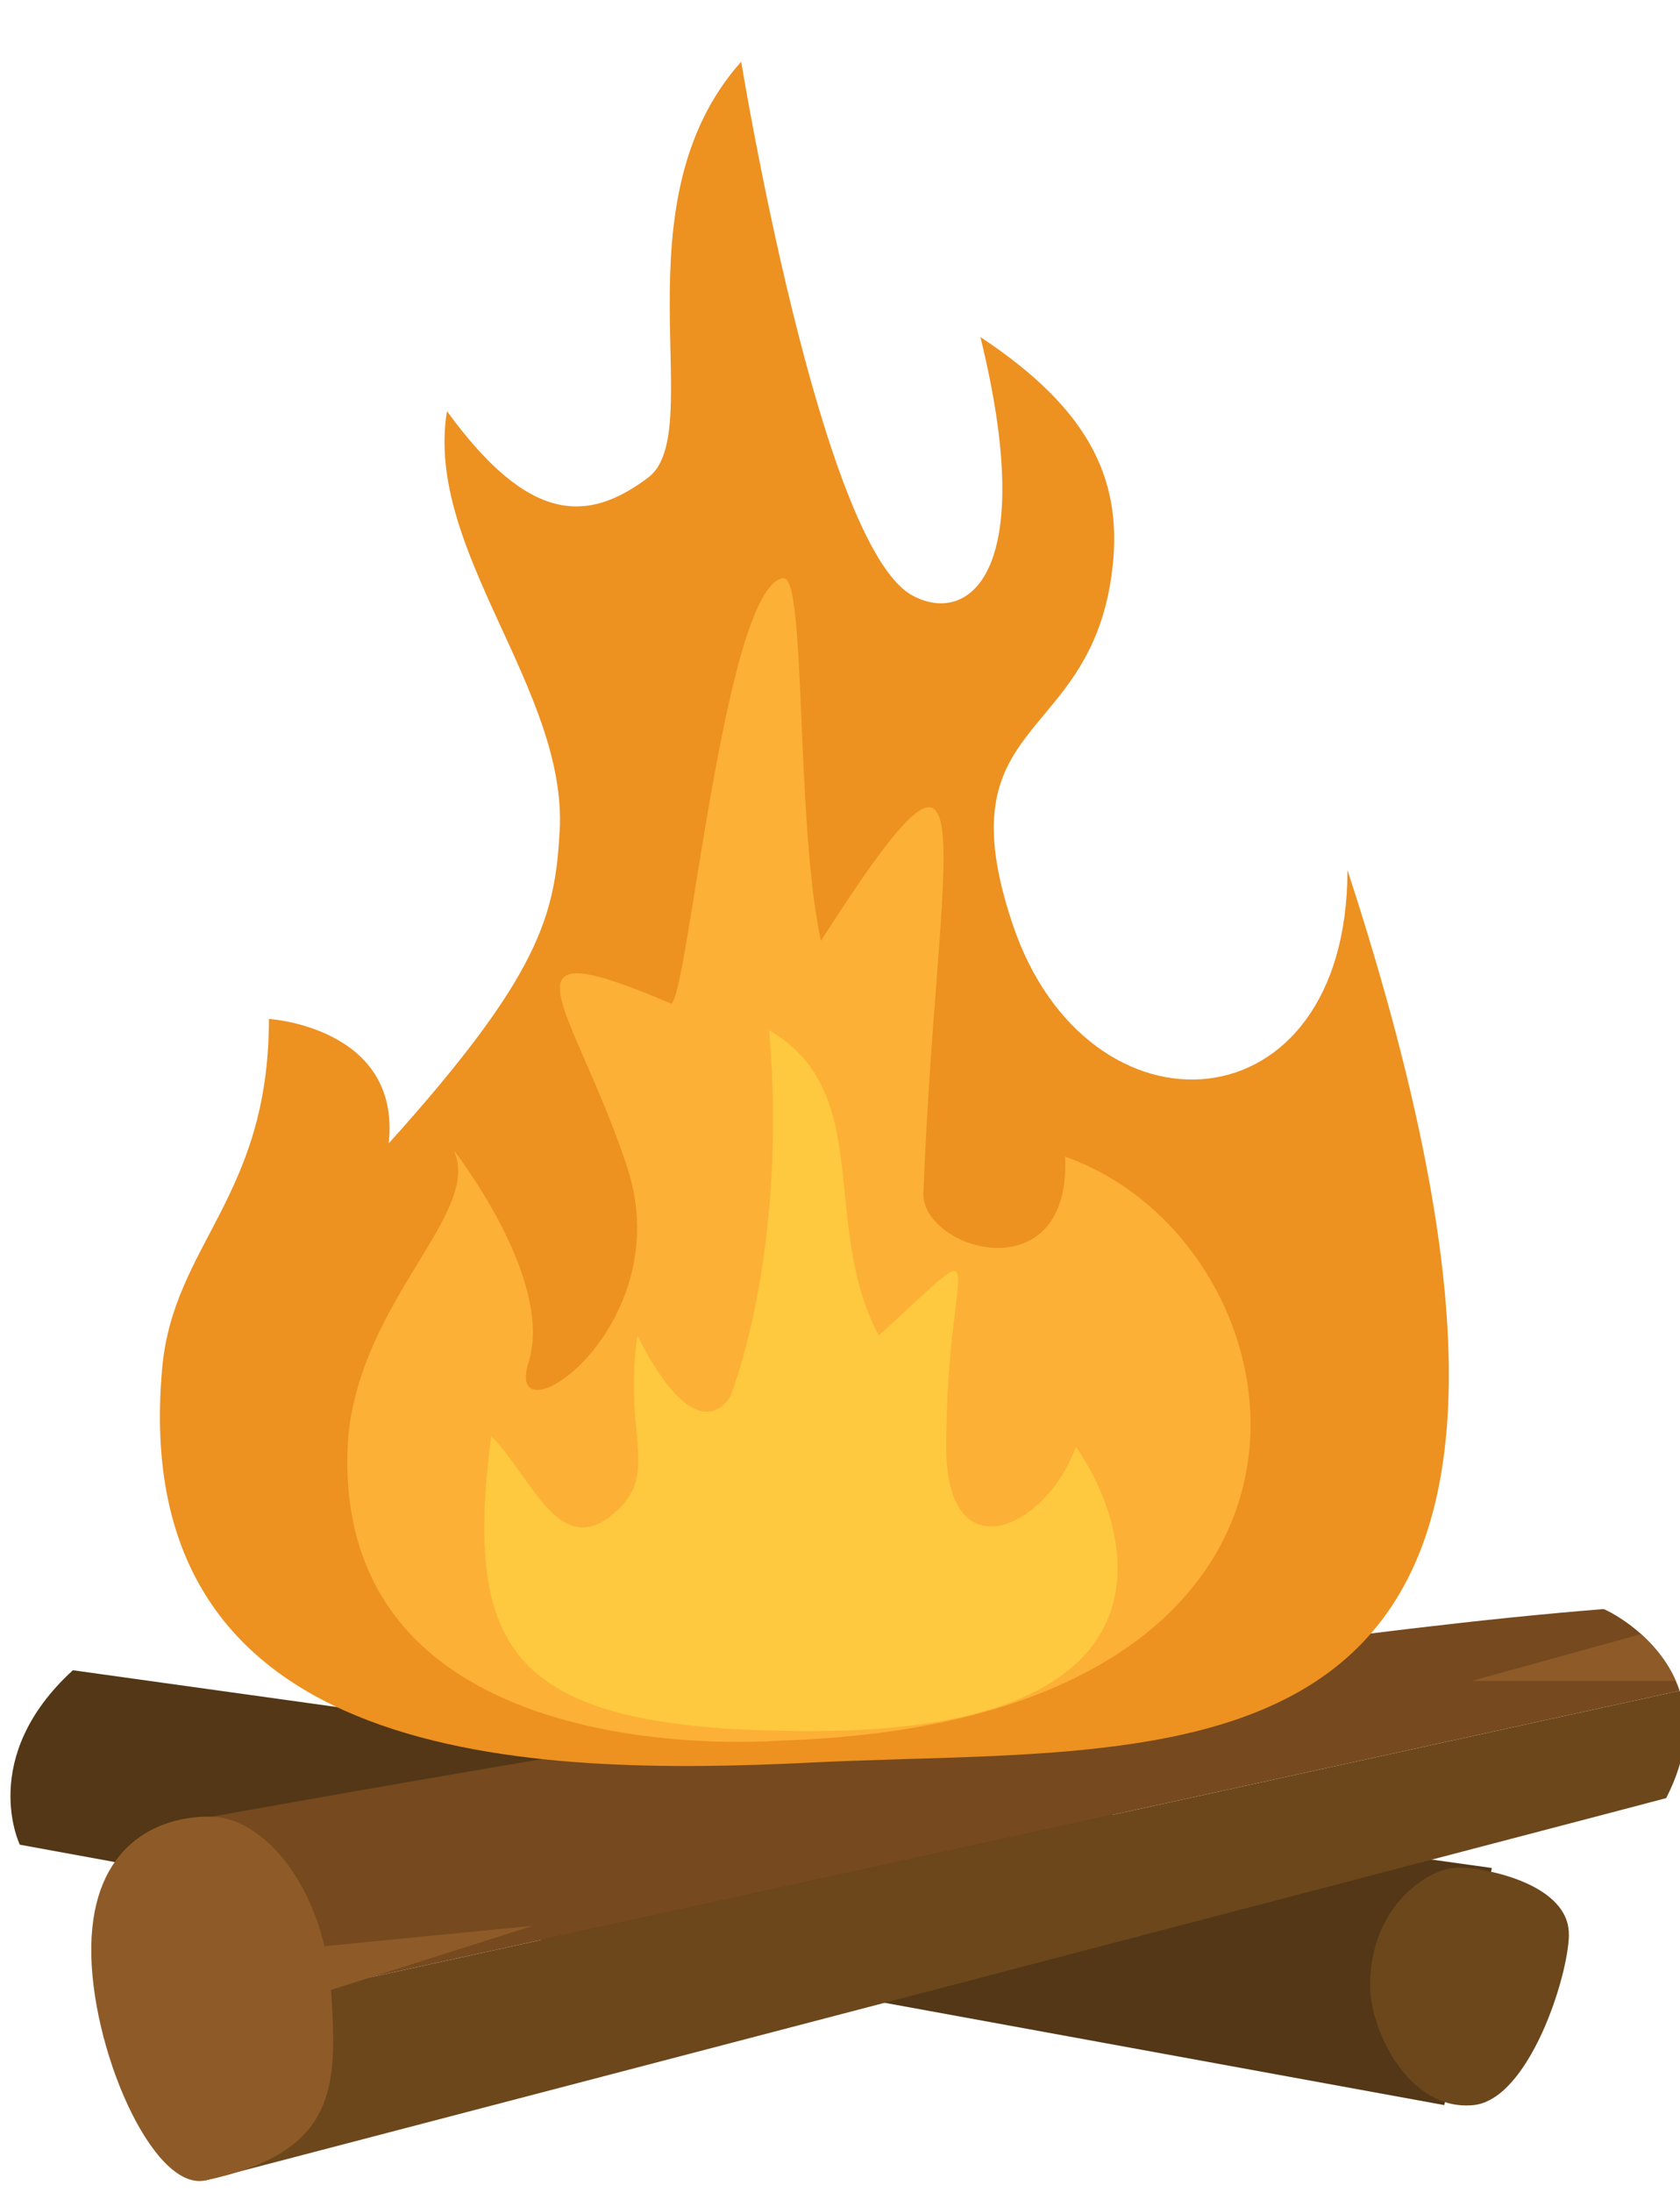 <svg viewBox="0 0 115 150" fill="none" xmlns="http://www.w3.org/2000/svg">
<path d="M4.994 114.302L102.119 127.832L98.864 144.059L1.357 126.239C1.357 126.239 -1.541 120.273 4.987 114.302L4.994 114.302Z" fill="#533716"/>
<path d="M114.056 123.048C114.173 123.05 14.059 149.214 14.059 149.214L12.628 138.096L114.975 115.703C115.616 117.623 115.585 120.067 114.056 123.048Z" fill="#6C471C"/>
<path d="M114.973 115.703L12.626 138.096L10.936 124.965C10.936 124.965 78.393 112.576 109.77 110.115C110.204 110.27 113.776 112.075 114.973 115.703Z" fill="#76491F"/>
<path d="M114.706 115.031C114.161 113.651 112.884 112.318 112.333 111.831L100.742 115.031H114.706Z" fill="#8E5B28"/>
<path d="M22.656 136.176C23.111 142.869 23.097 147.286 14.056 149.214C10.429 149.986 6.14 140.058 6.248 133.185C6.357 126.311 10.739 124.26 14.45 124.318C17.595 124.368 20.969 127.927 22.208 133.185L36.449 131.793L22.656 136.176Z" fill="#8E5B28"/>
<path d="M107.398 132.396C107.351 135.316 104.636 143.7 100.849 144.062C96.389 144.483 93.825 138.902 93.787 135.98C93.722 130.473 97.789 127.77 99.866 127.803C101.943 127.836 107.444 129.025 107.39 132.402L107.398 132.396Z" fill="#6C471C"/>
<path d="M55.661 120.613C36.36 121.569 8.625 120.988 11.102 93.625C11.872 85.124 18.409 81.965 18.409 69.728C18.409 69.728 27.474 70.294 26.609 78.245C37.013 66.699 37.99 62.604 38.311 56.872C38.854 47.168 29.04 37.651 30.596 28.137C36.209 35.858 40.218 35.807 44.37 32.68C48.522 29.553 42.031 13.968 50.736 4.222C50.736 4.222 56.132 37.261 62.432 40.737C66.201 42.816 71.139 39.437 67.111 23.064C74.776 28.137 76.987 33.07 76.077 39.437C74.42 51.038 64.547 49.05 69.317 63.251C74.431 78.473 92.237 77.431 92.237 59.538C113.317 124.145 82.093 119.304 55.661 120.613Z" fill="#ED9120"/>
<path d="M53.61 119.103C53.61 119.103 22.22 121.91 23.835 98.302C24.78 88.796 33.029 82.992 31.06 78.717C31.06 78.717 37.973 87.526 36.18 93.235C34.388 98.943 46.591 90.896 42.916 79.824C39.24 68.752 33.456 63.347 45.929 68.675C47.06 68.58 49.554 40.134 53.611 39.567C55.215 39.342 54.438 56.246 56.194 64.386C68.15 45.674 64.108 57.792 63.206 81.75C63.305 85.649 73.327 88.446 72.909 79.152C89.98 85.178 95.264 117.703 53.61 119.11L53.61 119.103Z" fill="#FCB036"/>
<path d="M33.612 98.26C36.262 100.853 38.173 106.577 41.769 103.769C45.364 100.961 42.609 98.491 43.629 91.391C47.85 99.762 49.998 95.541 49.998 95.541C49.998 95.541 53.964 85.811 52.645 70.5C59.943 74.721 56.094 83.732 60.156 91.391C68.455 83.879 64.772 85.668 64.772 99.011C64.772 107.775 71.63 104.603 73.643 99.011C77.392 104.272 81.862 118.467 55.538 118.467C34.732 118.467 31.776 113.065 33.612 98.26Z" fill="#FEC83F"/>
</svg>
